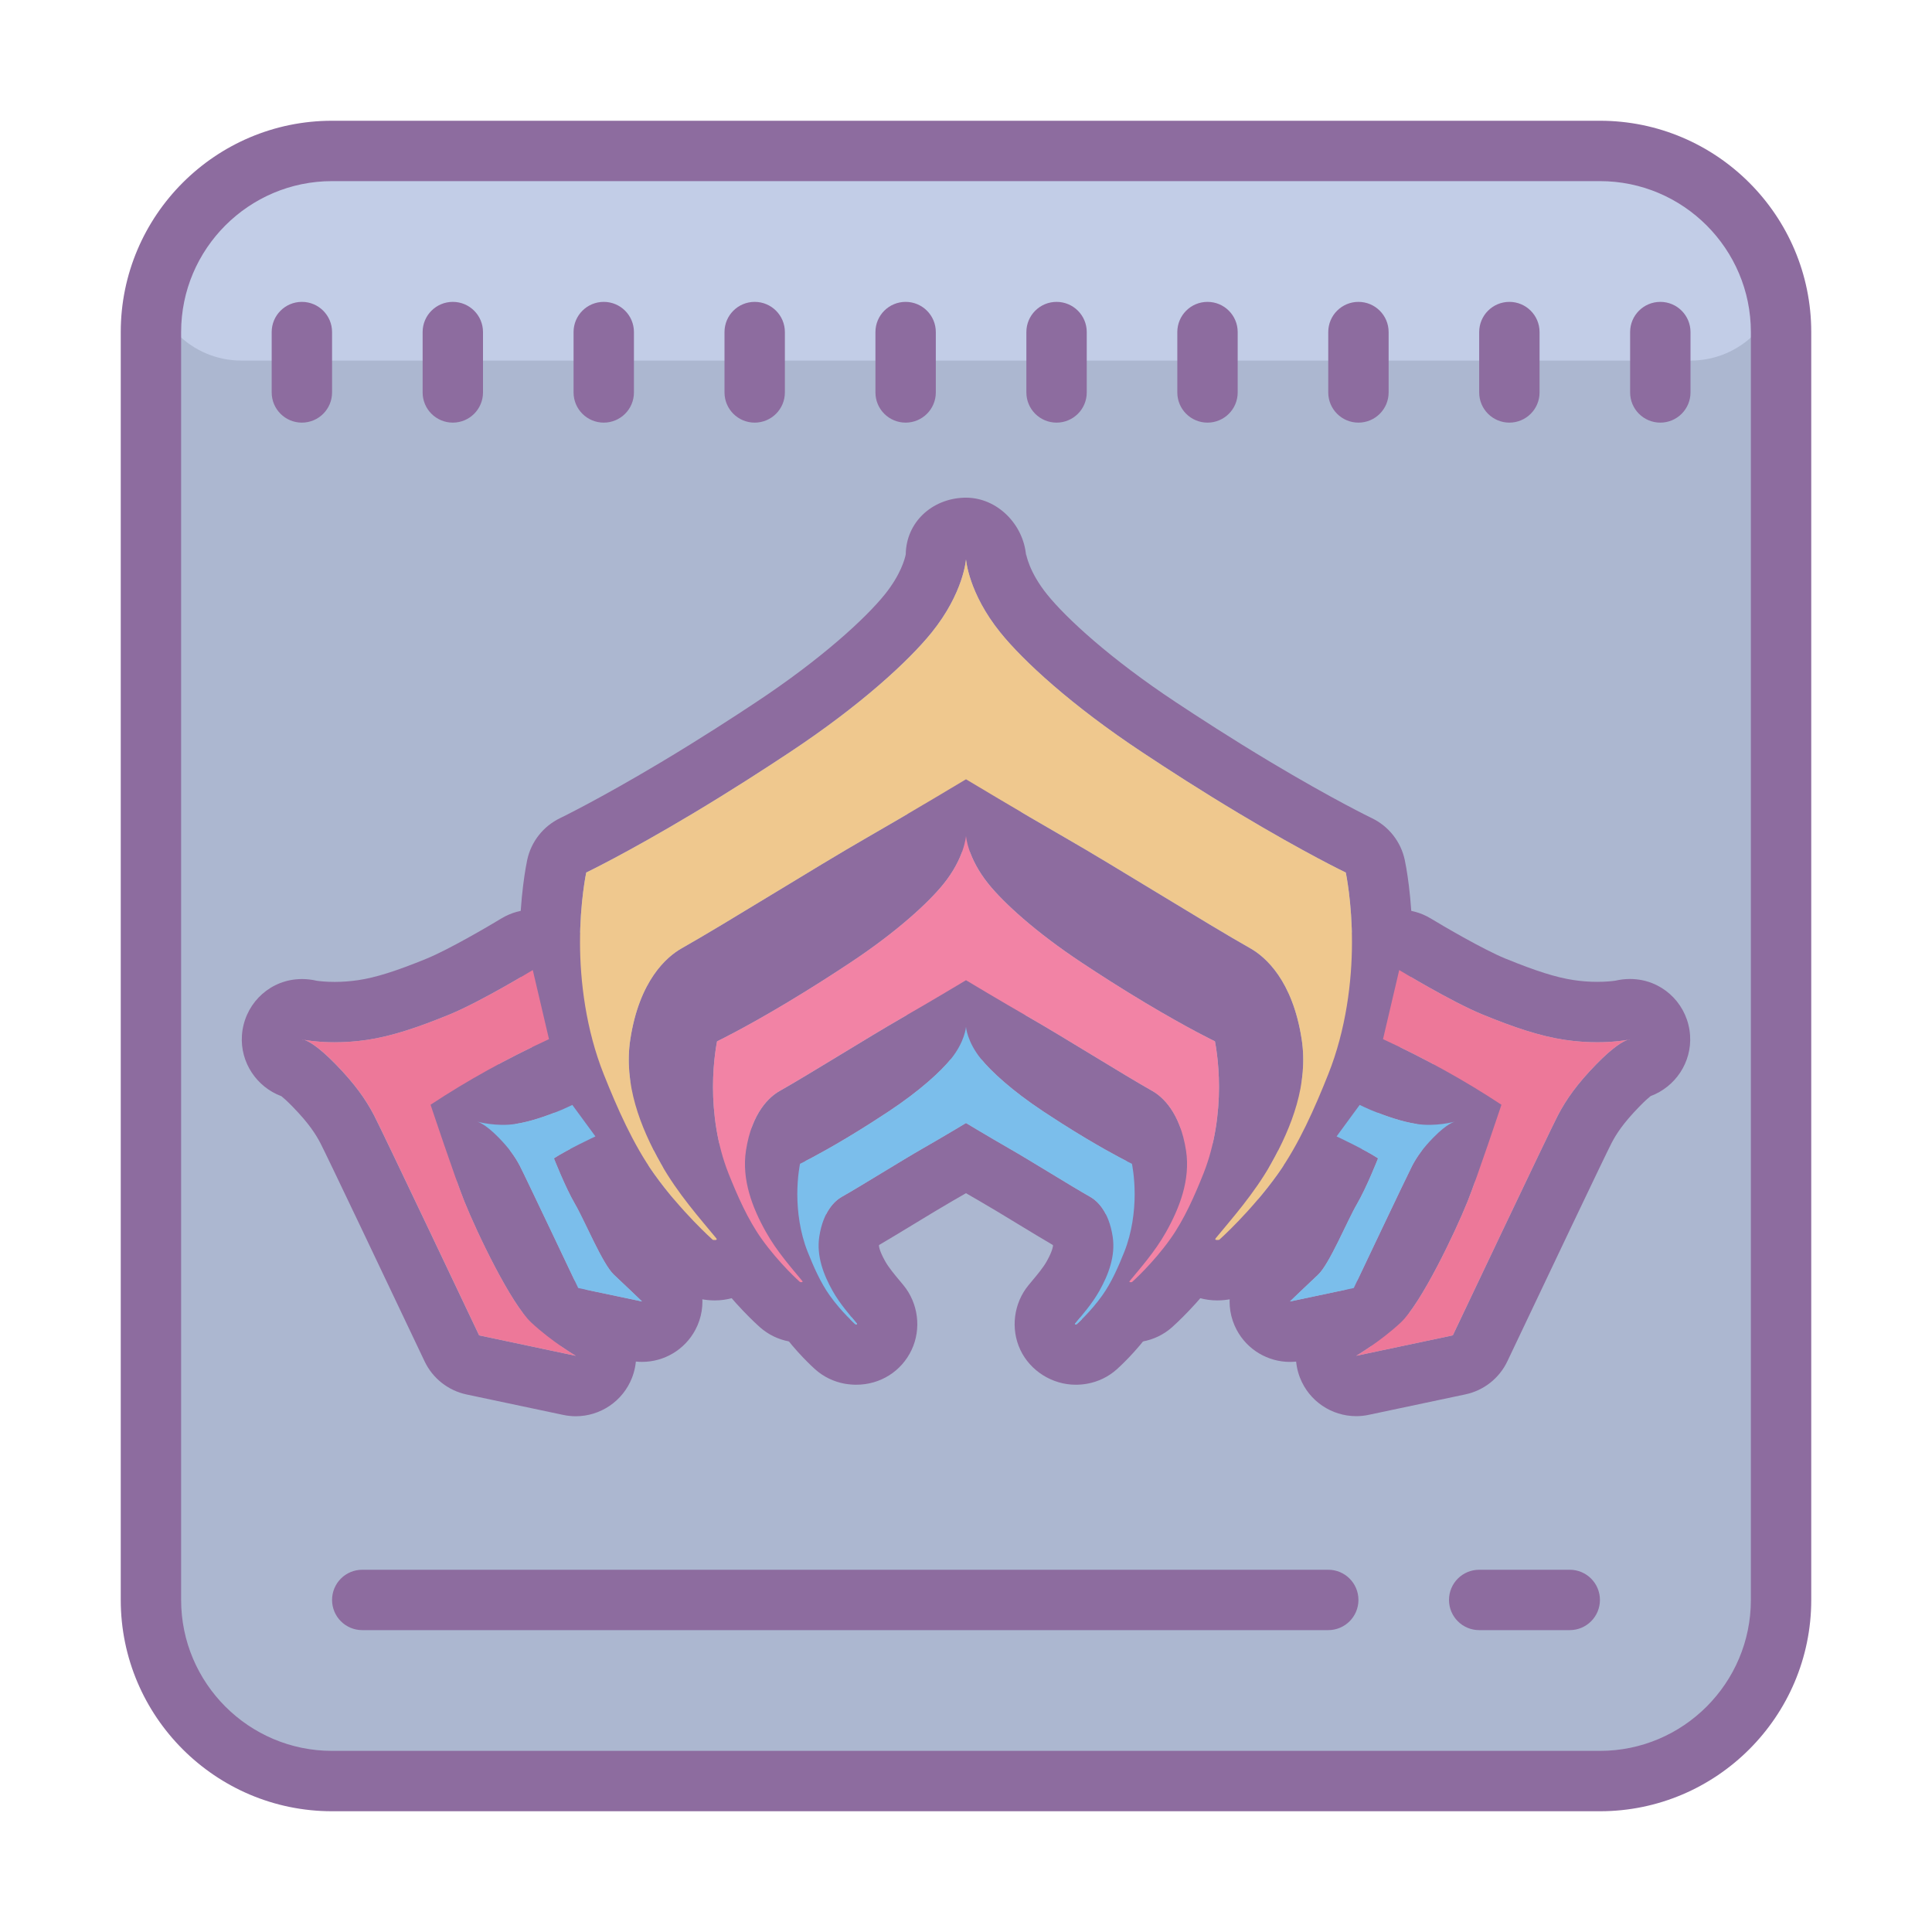 <svg xmlns="http://www.w3.org/2000/svg"  viewBox="0 0 64 64" width="64px" height="64px"><path fill="#acb7d0" d="M53,59H11c-3.314,0-6-2.686-6-6V11c0-3.314,2.686-6,6-6h42c3.314,0,6,2.686,6,6v42	C59,56.313,56.314,59,53,59z"/><path fill="#c2cde7" d="M56,11.945H8c-1.657,0-3-1.343-3-3l0,0c0-2.209,4-4,4-4h46c0,0,4,1.791,4,4l0,0	C59,10.602,57.657,11.945,56,11.945z"/><path fill="#8d6c9f" d="M53,4H11c-3.86,0-7,3.141-7,7v42c0,3.859,3.14,7,7,7h42c3.86,0,7-3.141,7-7V11C60,7.14,56.86,4,53,4z M58,53c0,2.757-2.243,5-5,5H11c-2.757,0-5-2.243-5-5V11c0-2.757,2.243-5,5-5h42c2.757,0,5,2.243,5,5V53z"/><path fill="#8d6c9f" d="M15,10c-0.552,0-1,0.447-1,1v2c0,0.553,0.448,1,1,1s1-0.447,1-1v-2C16,10.447,15.552,10,15,10z M10,10c-0.552,0-1,0.447-1,1v2c0,0.553,0.448,1,1,1s1-0.447,1-1v-2C11,10.447,10.552,10,10,10z M30,10c-0.552,0-1,0.447-1,1v2	c0,0.553,0.448,1,1,1s1-0.447,1-1v-2C31,10.447,30.552,10,30,10z M35,10c-0.552,0-1,0.447-1,1v2c0,0.553,0.448,1,1,1s1-0.447,1-1v-2	C36,10.447,35.552,10,35,10z M40,10c-0.552,0-1,0.447-1,1v2c0,0.553,0.448,1,1,1s1-0.447,1-1v-2C41,10.447,40.552,10,40,10z M45,10	c-0.552,0-1,0.447-1,1v2c0,0.553,0.448,1,1,1s1-0.447,1-1v-2C46,10.447,45.552,10,45,10z M50,10c-0.552,0-1,0.447-1,1v2	c0,0.553,0.448,1,1,1s1-0.447,1-1v-2C51,10.447,50.552,10,50,10z M55,10c-0.552,0-1,0.447-1,1v2c0,0.553,0.448,1,1,1s1-0.447,1-1v-2	C56,10.447,55.552,10,55,10z M20,10c-0.552,0-1,0.447-1,1v2c0,0.553,0.448,1,1,1s1-0.447,1-1v-2C21,10.447,20.552,10,20,10z M25,10	c-0.552,0-1,0.447-1,1v2c0,0.553,0.448,1,1,1s1-0.447,1-1v-2C26,10.447,25.552,10,25,10z"/><path fill="#8d6c9f" d="M18.959,36.602l0.764,1.044c0,0-0.936,0.437-1.374,0.726c0,0,0.374,0.958,0.701,1.518	c0.321,0.551,0.909,1.986,1.285,2.336s0.934,0.888,0.934,0.888l-2.116-0.446c0,0-1.778-3.751-1.934-4.049	c-0.156-0.298-0.355-0.579-0.701-0.934c-0.406-0.417-0.645-0.509-0.701-0.526c0.07,0.018,0.42,0.104,0.843,0.104	c0.137,0,0.283-0.009,0.429-0.032c0.463-0.074,0.947-0.234,1.518-0.467C18.715,36.719,18.959,36.602,18.959,36.602 M15.806,37.155	c0,0,0.004,0.001,0.013,0.003C15.81,37.156,15.806,37.155,15.806,37.155 M18.958,34.602c-0.292,0-0.587,0.064-0.865,0.197	c-0.005,0.003-0.164,0.08-0.247,0.115c-0.464,0.19-0.806,0.299-1.072,0.341c-0.017,0.003-0.054,0.007-0.113,0.007	c-0.146,0-0.29-0.028-0.337-0.039c-0.042-0.011-0.086-0.022-0.126-0.03c-0.132-0.027-0.265-0.039-0.395-0.039	c-0.906,0-1.723,0.619-1.943,1.533c-0.227,0.945,0.258,1.9,1.118,2.289c0.025,0.022,0.061,0.056,0.107,0.103	c0.236,0.242,0.31,0.367,0.361,0.465c0.11,0.214,1.061,2.212,1.9,3.981c0.268,0.564,0.783,0.971,1.394,1.1l2.116,0.446	c0.138,0.029,0.277,0.043,0.413,0.043c0.729,0,1.415-0.4,1.767-1.064c0.418-0.788,0.263-1.758-0.38-2.377	c0,0-0.494-0.475-0.873-0.831c-0.134-0.21-0.389-0.738-0.531-1.032c-0.104-0.216-0.2-0.414-0.292-0.593	c0.342-0.269,0.59-0.645,0.701-1.075c0.149-0.58,0.03-1.195-0.323-1.678l-0.764-1.044C20.187,34.892,19.58,34.602,18.958,34.602	L18.958,34.602z"/><path fill="#8d6c9f" d="M46.352,32.134c0,0,1.729,1.051,2.757,1.472c1.028,0.421,1.898,0.718,2.733,0.841	c0.398,0.059,0.76,0.079,1.069,0.079c0.494,0,0.852-0.052,1.006-0.079c-0.137,0.045-0.456,0.21-1.047,0.817	c-0.622,0.64-0.981,1.145-1.262,1.682s-3.481,7.289-3.481,7.289l-3.201,0.677c0,0,0.794-0.467,1.472-1.098	c0.677-0.631,1.791-2.953,2.219-4.018c0.316-0.787,1.121-3.201,1.121-3.201c-1.211-0.8-2.518-1.524-3.925-2.173L46.352,32.134 M53.996,34.431c0.003,0,0.004,0,0.004,0s-0.029,0.007-0.084,0.016C53.961,34.432,53.987,34.431,53.996,34.431 M46.352,30.134	c-0.262,0-0.525,0.051-0.773,0.156c-0.591,0.248-1.027,0.764-1.174,1.387l-0.537,2.289c-0.217,0.925,0.247,1.875,1.109,2.273	c0.818,0.377,1.606,0.785,2.357,1.22c-0.22,0.638-0.447,1.281-0.572,1.591c-0.49,1.219-1.402,2.954-1.742,3.316	c-0.479,0.445-1.101,0.819-1.107,0.822c-0.845,0.497-1.205,1.533-0.851,2.447c0.303,0.782,1.053,1.277,1.864,1.277	c0.137,0,0.276-0.014,0.415-0.044l3.201-0.677c0.611-0.129,1.126-0.536,1.393-1.1c1.23-2.594,3.253-6.849,3.447-7.22	c0.155-0.297,0.374-0.649,0.922-1.212c0.181-0.186,0.303-0.293,0.373-0.349c0.821-0.305,1.368-1.118,1.309-2.009	c-0.064-0.973-0.811-1.761-1.781-1.86c-0.068-0.007-0.14-0.011-0.208-0.011h0c-0.162,0-0.326,0.019-0.491,0.057	c-0.107,0.015-0.314,0.038-0.595,0.038c-0.257,0-0.518-0.019-0.776-0.058c-0.576-0.085-1.254-0.299-2.269-0.714	c-0.72-0.295-2.031-1.06-2.475-1.33C47.073,30.232,46.713,30.134,46.352,30.134L46.352,30.134z"/><path fill="#8d6c9f" d="M45.041,36.602c0,0,0.245,0.117,0.351,0.161c0.571,0.234,1.055,0.393,1.518,0.467	c0.146,0.023,0.291,0.032,0.429,0.032c0.424,0,0.774-0.086,0.843-0.104c-0.056,0.017-0.295,0.109-0.701,0.526	c-0.346,0.355-0.545,0.636-0.701,0.934c-0.156,0.298-1.934,4.049-1.934,4.049l-2.116,0.446c0,0,0.558-0.537,0.934-0.888	s0.964-1.785,1.285-2.336c0.327-0.561,0.701-1.518,0.701-1.518c-0.438-0.289-1.374-0.726-1.374-0.726L45.041,36.602 M48.194,37.155	c0,0-0.004,0.001-0.013,0.003C48.19,37.155,48.194,37.155,48.194,37.155 M45.042,34.602c-0.622,0-1.228,0.29-1.615,0.819	l-0.764,1.044c-0.353,0.483-0.472,1.098-0.323,1.678c0.11,0.429,0.359,0.806,0.701,1.075c-0.092,0.179-0.188,0.377-0.292,0.593	c-0.142,0.294-0.397,0.822-0.531,1.032c-0.38,0.356-0.873,0.831-0.873,0.831c-0.643,0.619-0.798,1.589-0.38,2.377	c0.352,0.664,1.038,1.064,1.767,1.064c0.137,0,0.275-0.014,0.413-0.043l2.116-0.446c0.611-0.129,1.127-0.536,1.394-1.1	c0.839-1.769,1.79-3.766,1.901-3.984c0.049-0.094,0.123-0.219,0.359-0.461c0.049-0.051,0.087-0.085,0.112-0.108	c0.843-0.391,1.326-1.33,1.11-2.265c-0.213-0.923-1.03-1.552-1.941-1.552c-0.13,0-0.262,0.013-0.394,0.039	c-0.04,0.008-0.085,0.019-0.128,0.03c-0.042,0.01-0.188,0.038-0.335,0.038c-0.058,0-0.096-0.005-0.113-0.007	c-0.266-0.043-0.609-0.152-1.077-0.343c-0.078-0.033-0.237-0.11-0.243-0.113C45.629,34.665,45.333,34.602,45.042,34.602	L45.042,34.602z"/><path fill="#8d6c9f" d="M52,54h-3c-0.552,0-1-0.447-1-1s0.448-1,1-1h3c0.552,0,1,0.447,1,1S52.552,54,52,54z M44,54H12 c-0.552,0-1-0.447-1-1s0.448-1,1-1h32c0.552,0,1,0.447,1,1S44.552,54,44,54z"/><path fill="#8d6c9f" d="M32.001,27.698c0,0,0.049,0.724,0.745,1.586c0.493,0.611,1.537,1.579,3.095,2.61	c0.55,0.364,1.261,0.824,2.098,1.325c1.436,0.859,2.307,1.276,2.307,1.276s0.136,0.64,0.135,1.521	c-0.001,0.835-0.127,1.886-0.515,2.859c-0.292,0.733-0.638,1.521-1.092,2.159c-0.586,0.824-1.276,1.436-1.276,1.436	s-0.022,0.004-0.044,0.004c-0.029,0-0.057-0.007-0.03-0.041c0.344-0.417,0.838-0.971,1.202-1.62	c0.447-0.794,0.811-1.732,0.663-2.699c-0.196-1.276-0.787-1.79-1.117-1.975c-0.957-0.54-2.932-1.779-4.024-2.405	C33.164,33.171,32,32.471,32,32.471s-1.164,0.7-2.148,1.264c-1.092,0.626-3.067,1.865-4.024,2.405	c-0.329,0.186-0.92,0.699-1.117,1.975c-0.149,0.967,0.216,1.905,0.663,2.699c0.365,0.649,0.859,1.202,1.202,1.62	c0.028,0.034-0.001,0.041-0.03,0.041c-0.022,0-0.044-0.004-0.044-0.004s-0.69-0.612-1.276-1.436c-0.454-0.638-0.8-1.427-1.092-2.159	c-0.388-0.973-0.514-2.024-0.515-2.859c-0.001-0.881,0.135-1.521,0.135-1.521s0.871-0.417,2.307-1.276	c0.837-0.501,1.548-0.961,2.098-1.325c1.558-1.031,2.602-1.999,3.095-2.61c0.696-0.863,0.745-1.586,0.745-1.586l0.002,0.03V27.698 M31.987,25.592c-0.035,0-0.07,0.001-0.106,0.003c-1.078,0.065-1.906,0.84-1.88,1.908c-0.029,0.089-0.108,0.282-0.304,0.526	c-0.36,0.446-1.268,1.289-2.642,2.198c-0.459,0.303-1.167,0.766-2.022,1.277c-1.322,0.791-2.137,1.185-2.146,1.189	c-0.558,0.269-0.962,0.782-1.091,1.387c-0.018,0.087-0.18,0.877-0.179,1.939c0.001,0.891,0.116,2.239,0.658,3.597	c0.324,0.813,0.735,1.756,1.32,2.578c0.698,0.981,1.49,1.694,1.578,1.772c0.276,0.244,0.613,0.408,0.976,0.473	c0.116,0.021,0.277,0.035,0.395,0.035c0.803,0,1.511-0.444,1.849-1.159c0.33-0.7,0.217-1.556-0.274-2.153l-0.171-0.206	c-0.287-0.343-0.612-0.731-0.832-1.123c-0.337-0.599-0.481-1.075-0.429-1.415c0.056-0.362,0.148-0.522,0.183-0.572	c0.516-0.293,1.244-0.735,2.013-1.202c0.716-0.435,1.442-0.876,1.963-1.175c0.383-0.22,0.794-0.46,1.154-0.672	c0.36,0.212,0.77,0.452,1.154,0.672c0.521,0.298,1.247,0.74,1.963,1.175c0.769,0.467,1.497,0.909,2.013,1.202	c0.035,0.05,0.127,0.21,0.183,0.572c0.052,0.34-0.092,0.816-0.429,1.415c-0.22,0.392-0.545,0.78-0.832,1.123l-0.171,0.205	c-0.492,0.598-0.605,1.454-0.275,2.154c0.337,0.715,1.046,1.159,1.849,1.159c0.118,0,0.279-0.014,0.395-0.035	c0.363-0.065,0.7-0.228,0.976-0.473c0.088-0.078,0.88-0.791,1.578-1.772c0.586-0.823,0.996-1.765,1.32-2.578	c0.542-1.358,0.657-2.706,0.658-3.597c0.001-1.062-0.16-1.852-0.179-1.939c-0.129-0.607-0.533-1.12-1.093-1.388	c-0.006-0.003-0.822-0.397-2.144-1.188c-0.854-0.511-1.563-0.974-2.022-1.277c-1.374-0.909-2.282-1.752-2.642-2.198	c-0.265-0.329-0.316-0.567-0.318-0.578c0.014,0.072,0.012,0.113,0.012,0.113l-0.002,0C33.908,26.514,33.028,25.592,31.987,25.592	L31.987,25.592z"/><path fill="#8d6c9f" d="M32.001,34.02c0,0,0.033,0.483,0.497,1.058c0.329,0.407,1.024,1.053,2.063,1.74	c0.367,0.243,0.84,0.549,1.399,0.883c0.957,0.573,1.538,0.851,1.538,0.851s0.091,0.427,0.09,1.014	c-0.001,0.557-0.085,1.257-0.344,1.906c-0.195,0.489-0.425,1.014-0.728,1.44c-0.391,0.549-0.851,0.957-0.851,0.957	s-0.015,0.003-0.029,0.003c-0.019,0-0.038-0.005-0.02-0.027c0.229-0.278,0.558-0.647,0.802-1.08c0.298-0.53,0.541-1.155,0.442-1.799	c-0.131-0.851-0.525-1.193-0.744-1.317c-0.638-0.36-1.955-1.186-2.683-1.603C32.776,37.669,32,37.202,32,37.202	s-0.776,0.466-1.432,0.842c-0.728,0.417-2.045,1.243-2.683,1.603c-0.219,0.124-0.613,0.466-0.744,1.317	c-0.099,0.645,0.144,1.27,0.442,1.799c0.243,0.432,0.573,0.802,0.802,1.08c0.018,0.022,0,0.027-0.02,0.027	c-0.014,0-0.029-0.003-0.029-0.003s-0.46-0.408-0.851-0.957c-0.303-0.425-0.533-0.951-0.728-1.44	c-0.259-0.649-0.343-1.349-0.344-1.906c-0.001-0.588,0.09-1.014,0.09-1.014s0.581-0.278,1.538-0.851	c0.558-0.334,1.032-0.641,1.399-0.883c1.039-0.687,1.734-1.332,2.063-1.74c0.464-0.575,0.497-1.058,0.497-1.058l0.001,0.02V34.02 M32.002,32.02c-0.023,0-0.046,0-0.069,0.001c-0.712,0.024-1.328,0.419-1.663,0.995c-0.121,0.207-0.206,0.439-0.246,0.687	c-0.011,0.023-0.035,0.064-0.078,0.118c-0.169,0.209-0.698,0.725-1.61,1.328c-0.301,0.199-0.765,0.502-1.322,0.835	c-0.85,0.508-1.373,0.762-1.378,0.765c-0.557,0.269-0.961,0.782-1.09,1.387c-0.022,0.106-0.134,0.672-0.134,1.432	c0.001,0.652,0.086,1.641,0.486,2.644c0.231,0.579,0.525,1.252,0.956,1.858c0.508,0.714,1.089,1.237,1.153,1.294	c0.275,0.244,0.613,0.408,0.975,0.473c0.116,0.021,0.263,0.034,0.381,0.034c0.796,0,1.499-0.442,1.835-1.154	c0.33-0.7,0.221-1.546-0.271-2.144l-0.118-0.142c-0.173-0.206-0.368-0.44-0.485-0.648c-0.21-0.373-0.207-0.52-0.207-0.521	c0.001-0.006,0.002-0.013,0.003-0.019c0.322-0.189,0.732-0.437,1.147-0.689c0.472-0.287,0.951-0.578,1.294-0.775	c0.143-0.082,0.292-0.168,0.438-0.253c0.146,0.085,0.294,0.171,0.438,0.253c0.343,0.197,0.822,0.488,1.294,0.775	c0.415,0.252,0.825,0.501,1.147,0.689c0.001,0.008,0.003,0.016,0.004,0.025c0,0,0,0,0,0c-0.001,0-0.002,0.148-0.208,0.515	c-0.117,0.208-0.312,0.442-0.485,0.648l-0.117,0.141c-0.492,0.598-0.602,1.444-0.272,2.144c0.33,0.7,1.061,1.155,1.835,1.155	c0.127,0,0.255-0.011,0.381-0.034c0.362-0.065,0.7-0.228,0.975-0.473c0.064-0.057,0.645-0.579,1.153-1.294	c0.431-0.606,0.725-1.28,0.956-1.859c0.4-1.004,0.485-1.992,0.486-2.644c0.001-0.76-0.111-1.326-0.134-1.432	c-0.129-0.607-0.533-1.12-1.093-1.388c-0.002-0.001-0.525-0.255-1.375-0.763c-0.558-0.334-1.022-0.636-1.322-0.835	c-0.912-0.603-1.441-1.118-1.61-1.328c-0.043-0.054-0.067-0.095-0.078-0.118C33.822,32.741,32.988,32.02,32.002,32.02L32.002,32.02z"/><path fill="#8d6c9f" d="M17.648,32.134l0.537,2.289c-1.406,0.649-2.714,1.373-3.925,2.173c0,0,0.805,2.414,1.121,3.201	c0.428,1.065,1.542,3.387,2.219,4.018c0.677,0.631,1.472,1.098,1.472,1.098l-3.201-0.677c0,0-3.201-6.751-3.481-7.289	c-0.28-0.537-0.639-1.042-1.262-1.682c-0.591-0.607-0.909-0.773-1.047-0.817c0.154,0.027,0.512,0.079,1.006,0.079	c0.309,0,0.67-0.02,1.069-0.079c0.835-0.124,1.705-0.421,2.733-0.841C15.92,33.185,17.648,32.134,17.648,32.134 M10.004,34.431	c0.009,0,0.035,0.002,0.08,0.016C10.029,34.437,10,34.431,10,34.431S10.001,34.431,10.004,34.431 M17.648,30.134	c-0.362,0-0.721,0.098-1.039,0.291c-0.444,0.27-1.755,1.035-2.475,1.33c-1.015,0.415-1.693,0.629-2.269,0.714	c-0.258,0.038-0.519,0.058-0.776,0.058c-0.281,0-0.488-0.023-0.595-0.038c-0.165-0.038-0.329-0.057-0.491-0.057	c-0.068,0-0.14,0.004-0.208,0.011c-0.97,0.099-1.716,0.886-1.781,1.86c-0.059,0.891,0.487,1.705,1.308,2.01	c0.07,0.056,0.192,0.163,0.373,0.349c0.548,0.563,0.767,0.916,0.922,1.212c0.194,0.371,2.217,4.626,3.447,7.22	c0.267,0.564,0.783,0.971,1.393,1.1l3.201,0.677c0.139,0.029,0.278,0.044,0.415,0.044c0.811,0,1.56-0.495,1.864-1.277	c0.355-0.914-0.005-1.95-0.851-2.447c-0.002-0.001-0.623-0.372-1.123-0.838c-0.325-0.346-1.237-2.081-1.726-3.3	c-0.125-0.311-0.352-0.953-0.572-1.591c0.751-0.435,1.539-0.843,2.357-1.22c0.863-0.398,1.327-1.348,1.109-2.273l-0.537-2.289	c-0.146-0.624-0.583-1.139-1.174-1.387C18.174,30.186,17.911,30.134,17.648,30.134L17.648,30.134z"/><path fill="#8d6c9f" d="M32.001,18.534c0,0,0.075,1.104,1.137,2.421c0.752,0.932,2.344,2.409,4.722,3.981	c0.839,0.555,1.923,1.257,3.201,2.022c2.19,1.31,3.519,1.947,3.519,1.947s0.207,0.976,0.206,2.321	c-0.001,1.274-0.194,2.877-0.786,4.362c-0.446,1.118-0.973,2.321-1.666,3.295c-0.895,1.257-1.947,2.19-1.947,2.19	s-0.034,0.006-0.067,0.006c-0.044,0-0.088-0.011-0.045-0.062c0.524-0.636,1.278-1.481,1.834-2.471	c0.682-1.212,1.238-2.642,1.011-4.118c-0.299-1.947-1.201-2.73-1.703-3.014c-1.46-0.824-4.474-2.714-6.14-3.669	C33.776,26.883,32,25.815,32,25.815s-1.776,1.068-3.277,1.928c-1.666,0.955-4.68,2.845-6.14,3.669	c-0.502,0.283-1.404,1.067-1.703,3.014c-0.227,1.476,0.329,2.906,1.011,4.118c0.557,0.99,1.31,1.834,1.834,2.471	c0.042,0.051-0.001,0.062-0.045,0.062c-0.033,0-0.067-0.006-0.067-0.006s-1.052-0.933-1.947-2.19	c-0.693-0.974-1.22-2.176-1.666-3.295c-0.592-1.484-0.785-3.087-0.786-4.362c-0.001-1.345,0.206-2.321,0.206-2.321	s1.329-0.636,3.519-1.947c1.278-0.764,2.362-1.467,3.201-2.022c2.377-1.572,3.969-3.049,4.722-3.981	c1.062-1.316,1.137-2.421,1.137-2.421l0.003,0.045V18.534 M31.997,16.486c-0.021,0-0.042,0-0.063,0.001	c-1.068,0.037-1.915,0.815-1.93,1.877c-0.027,0.137-0.161,0.668-0.698,1.333c-0.625,0.774-2.074,2.118-4.269,3.57	c-0.708,0.469-1.803,1.183-3.125,1.974c-2.068,1.237-3.345,1.854-3.357,1.86c-0.559,0.269-0.963,0.782-1.091,1.388	c-0.026,0.121-0.251,1.227-0.25,2.739c0.001,1.268,0.164,3.182,0.928,5.1c0.472,1.183,1.065,2.549,1.894,3.713	c1.015,1.426,2.199,2.483,2.249,2.527c0.275,0.244,0.613,0.408,0.976,0.473c0.095,0.017,0.245,0.037,0.418,0.037	c0.814,0,1.53-0.446,1.87-1.165c0.33-0.7,0.212-1.571-0.28-2.168l-0.256-0.308c-0.467-0.558-0.995-1.19-1.379-1.872	c-0.641-1.14-0.895-2.066-0.777-2.834c0.196-1.273,0.688-1.564,0.709-1.576c0.776-0.438,1.921-1.133,3.133-1.87	c1.095-0.665,2.228-1.353,3.018-1.806c0.788-0.451,1.64-0.953,2.283-1.335c0.643,0.382,1.495,0.883,2.283,1.335	c0.79,0.453,1.923,1.141,3.018,1.806c1.212,0.736,2.357,1.432,3.133,1.87c0.021,0.012,0.514,0.303,0.709,1.576	c0.118,0.767-0.136,1.694-0.777,2.834c-0.384,0.682-0.913,1.315-1.379,1.872l-0.256,0.308c-0.492,0.597-0.611,1.468-0.28,2.168	c0.339,0.719,1.056,1.165,1.87,1.165c0.174,0,0.323-0.02,0.418-0.037c0.362-0.065,0.7-0.228,0.975-0.473	c0.05-0.044,1.234-1.101,2.249-2.527c0.829-1.165,1.423-2.531,1.894-3.713c0.765-1.918,0.927-3.832,0.928-5.1	c0.002-1.512-0.224-2.618-0.25-2.739c-0.129-0.607-0.533-1.12-1.093-1.388c-0.011-0.005-1.289-0.622-3.356-1.859	c-1.321-0.791-2.416-1.505-3.125-1.974c-2.195-1.452-3.644-2.796-4.269-3.57c-0.612-0.758-0.701-1.342-0.704-1.367l0.006,0.067	l-0.004,0C33.9,17.363,33.032,16.486,31.997,16.486L31.997,16.486z"/><path fill="#efc88e" d="M44.581,28.904c0,0-1.329-0.636-3.519-1.947c-1.278-0.764-2.362-1.467-3.201-2.022 c-2.377-1.572-3.969-3.049-4.722-3.981c-1.062-1.316-1.137-2.42-1.137-2.42v0.045l-0.003-0.045c0,0-0.075,1.104-1.137,2.42 c-0.752,0.932-2.344,2.409-4.722,3.981c-0.839,0.555-1.923,1.257-3.201,2.022c-2.19,1.31-3.519,1.947-3.519,1.947 s-0.207,0.976-0.206,2.321c0.001,1.274,0.194,2.877,0.786,4.362c0.446,1.118,0.973,2.321,1.666,3.295 c0.895,1.257,1.947,2.19,1.947,2.19s0.186,0.033,0.112-0.056c-0.524-0.636-1.278-1.481-1.834-2.471 c-0.682-1.212-1.238-2.642-1.011-4.118c0.3-1.947,1.201-2.73,1.703-3.014c1.46-0.824,4.474-2.714,6.14-3.669 C30.224,26.883,32,25.815,32,25.815s1.776,1.068,3.277,1.928c1.666,0.955,4.68,2.845,6.14,3.669 c0.502,0.283,1.404,1.067,1.703,3.014c0.227,1.476-0.329,2.906-1.011,4.118c-0.557,0.99-1.31,1.834-1.834,2.471 c-0.074,0.089,0.112,0.056,0.112,0.056s1.052-0.933,1.947-2.19c0.693-0.974,1.22-2.176,1.666-3.295 c0.592-1.484,0.785-3.087,0.786-4.362C44.788,29.88,44.581,28.904,44.581,28.904z"/><path fill="#f283a5" d="M40.246,34.495c0,0-0.871-0.417-2.307-1.276c-0.837-0.501-1.548-0.961-2.098-1.325 c-1.558-1.031-2.602-1.999-3.095-2.61c-0.696-0.863-0.745-1.586-0.745-1.586v0.03l-0.002-0.03c0,0-0.049,0.724-0.745,1.586 c-0.493,0.611-1.537,1.579-3.095,2.61c-0.55,0.364-1.261,0.824-2.098,1.325c-1.436,0.859-2.307,1.276-2.307,1.276 s-0.136,0.64-0.135,1.521c0.001,0.835,0.127,1.886,0.515,2.859c0.292,0.733,0.638,1.521,1.092,2.159 c0.586,0.824,1.276,1.436,1.276,1.436s0.122,0.022,0.074-0.037c-0.344-0.417-0.838-0.971-1.202-1.62 c-0.447-0.794-0.811-1.732-0.663-2.699c0.196-1.276,0.787-1.79,1.117-1.975c0.957-0.54,2.932-1.779,4.024-2.405 C30.836,33.171,32,32.471,32,32.471s1.164,0.7,2.148,1.264c1.092,0.626,3.067,1.865,4.024,2.405 c0.329,0.186,0.92,0.699,1.117,1.975c0.149,0.967-0.216,1.905-0.663,2.699c-0.365,0.649-0.859,1.202-1.202,1.62 c-0.048,0.059,0.074,0.037,0.074,0.037s0.69-0.612,1.276-1.436c0.454-0.638,0.8-1.427,1.092-2.159 c0.388-0.973,0.514-2.024,0.515-2.859C40.382,35.135,40.246,34.495,40.246,34.495z"/><path fill="#7bbeeb" d="M37.497,38.552c0,0-0.581-0.278-1.538-0.851c-0.558-0.334-1.032-0.641-1.399-0.883 c-1.039-0.687-1.734-1.332-2.063-1.74c-0.464-0.575-0.497-1.058-0.497-1.058v0.02l-0.001-0.02c0,0-0.033,0.483-0.497,1.058 c-0.329,0.407-1.024,1.053-2.063,1.74c-0.367,0.243-0.84,0.549-1.399,0.883c-0.957,0.573-1.538,0.851-1.538,0.851 s-0.091,0.427-0.09,1.014c0.001,0.557,0.085,1.257,0.344,1.906c0.195,0.489,0.425,1.014,0.728,1.44 c0.391,0.549,0.851,0.957,0.851,0.957s0.081,0.015,0.049-0.025c-0.229-0.278-0.558-0.647-0.802-1.08 c-0.298-0.53-0.541-1.155-0.442-1.8c0.131-0.851,0.525-1.193,0.744-1.317c0.638-0.36,1.955-1.186,2.683-1.603 C31.224,37.669,32,37.202,32,37.202s0.776,0.466,1.432,0.842c0.728,0.417,2.045,1.243,2.683,1.603 c0.219,0.124,0.613,0.466,0.744,1.317c0.099,0.645-0.144,1.27-0.442,1.8c-0.243,0.432-0.573,0.802-0.802,1.08 c-0.032,0.039,0.049,0.025,0.049,0.025s0.46-0.408,0.851-0.957c0.303-0.425,0.533-0.951,0.728-1.44 c0.259-0.649,0.343-1.349,0.344-1.906C37.588,38.978,37.497,38.552,37.497,38.552z"/><path fill="#ed7899" d="M18.186,34.423l-0.537-2.289c0,0-1.729,1.051-2.757,1.472s-1.898,0.718-2.733,0.841 C10.895,34.634,10,34.431,10,34.431s0.29-0.031,1.131,0.834c0.622,0.64,0.981,1.145,1.262,1.682 c0.28,0.537,3.481,7.289,3.481,7.289l3.201,0.677c0,0-0.794-0.467-1.472-1.098c-0.677-0.631-1.791-2.953-2.219-4.018 c-0.316-0.787-1.121-3.201-1.121-3.201C15.472,35.797,16.779,35.072,18.186,34.423z"/><path fill="#7bbeeb" d="M18.959,36.602c0,0-0.245,0.117-0.351,0.161c-0.571,0.234-1.055,0.393-1.518,0.467 c-0.649,0.104-1.285-0.075-1.285-0.075s0.246,0.049,0.714,0.529c0.346,0.355,0.545,0.636,0.701,0.934 c0.156,0.298,1.934,4.049,1.934,4.049l2.116,0.446c0,0-0.558-0.537-0.934-0.888c-0.376-0.35-0.964-1.785-1.285-2.336 c-0.327-0.561-0.701-1.518-0.701-1.518c0.438-0.289,1.374-0.726,1.374-0.726L18.959,36.602z"/><path fill="#ed7899" d="M45.814,34.423l0.537-2.289c0,0,1.729,1.051,2.757,1.472c1.028,0.421,1.898,0.718,2.733,0.841 C53.105,34.634,54,34.431,54,34.431s-0.29-0.031-1.131,0.834c-0.622,0.64-0.981,1.145-1.262,1.682 c-0.28,0.537-3.481,7.289-3.481,7.289l-3.201,0.677c0,0,0.794-0.467,1.472-1.098c0.677-0.631,1.791-2.953,2.219-4.018 c0.316-0.787,1.121-3.201,1.121-3.201C48.528,35.797,47.221,35.072,45.814,34.423z"/><path fill="#7bbeeb" d="M45.041,36.602c0,0,0.245,0.117,0.351,0.161c0.571,0.234,1.055,0.393,1.518,0.467 c0.649,0.104,1.285-0.075,1.285-0.075s-0.246,0.049-0.714,0.529c-0.346,0.355-0.545,0.636-0.701,0.934 c-0.156,0.298-1.934,4.049-1.934,4.049l-2.116,0.446c0,0,0.558-0.537,0.934-0.888c0.376-0.35,0.964-1.785,1.285-2.336 c0.327-0.561,0.701-1.518,0.701-1.518c-0.438-0.289-1.374-0.726-1.374-0.726L45.041,36.602z"/></svg>